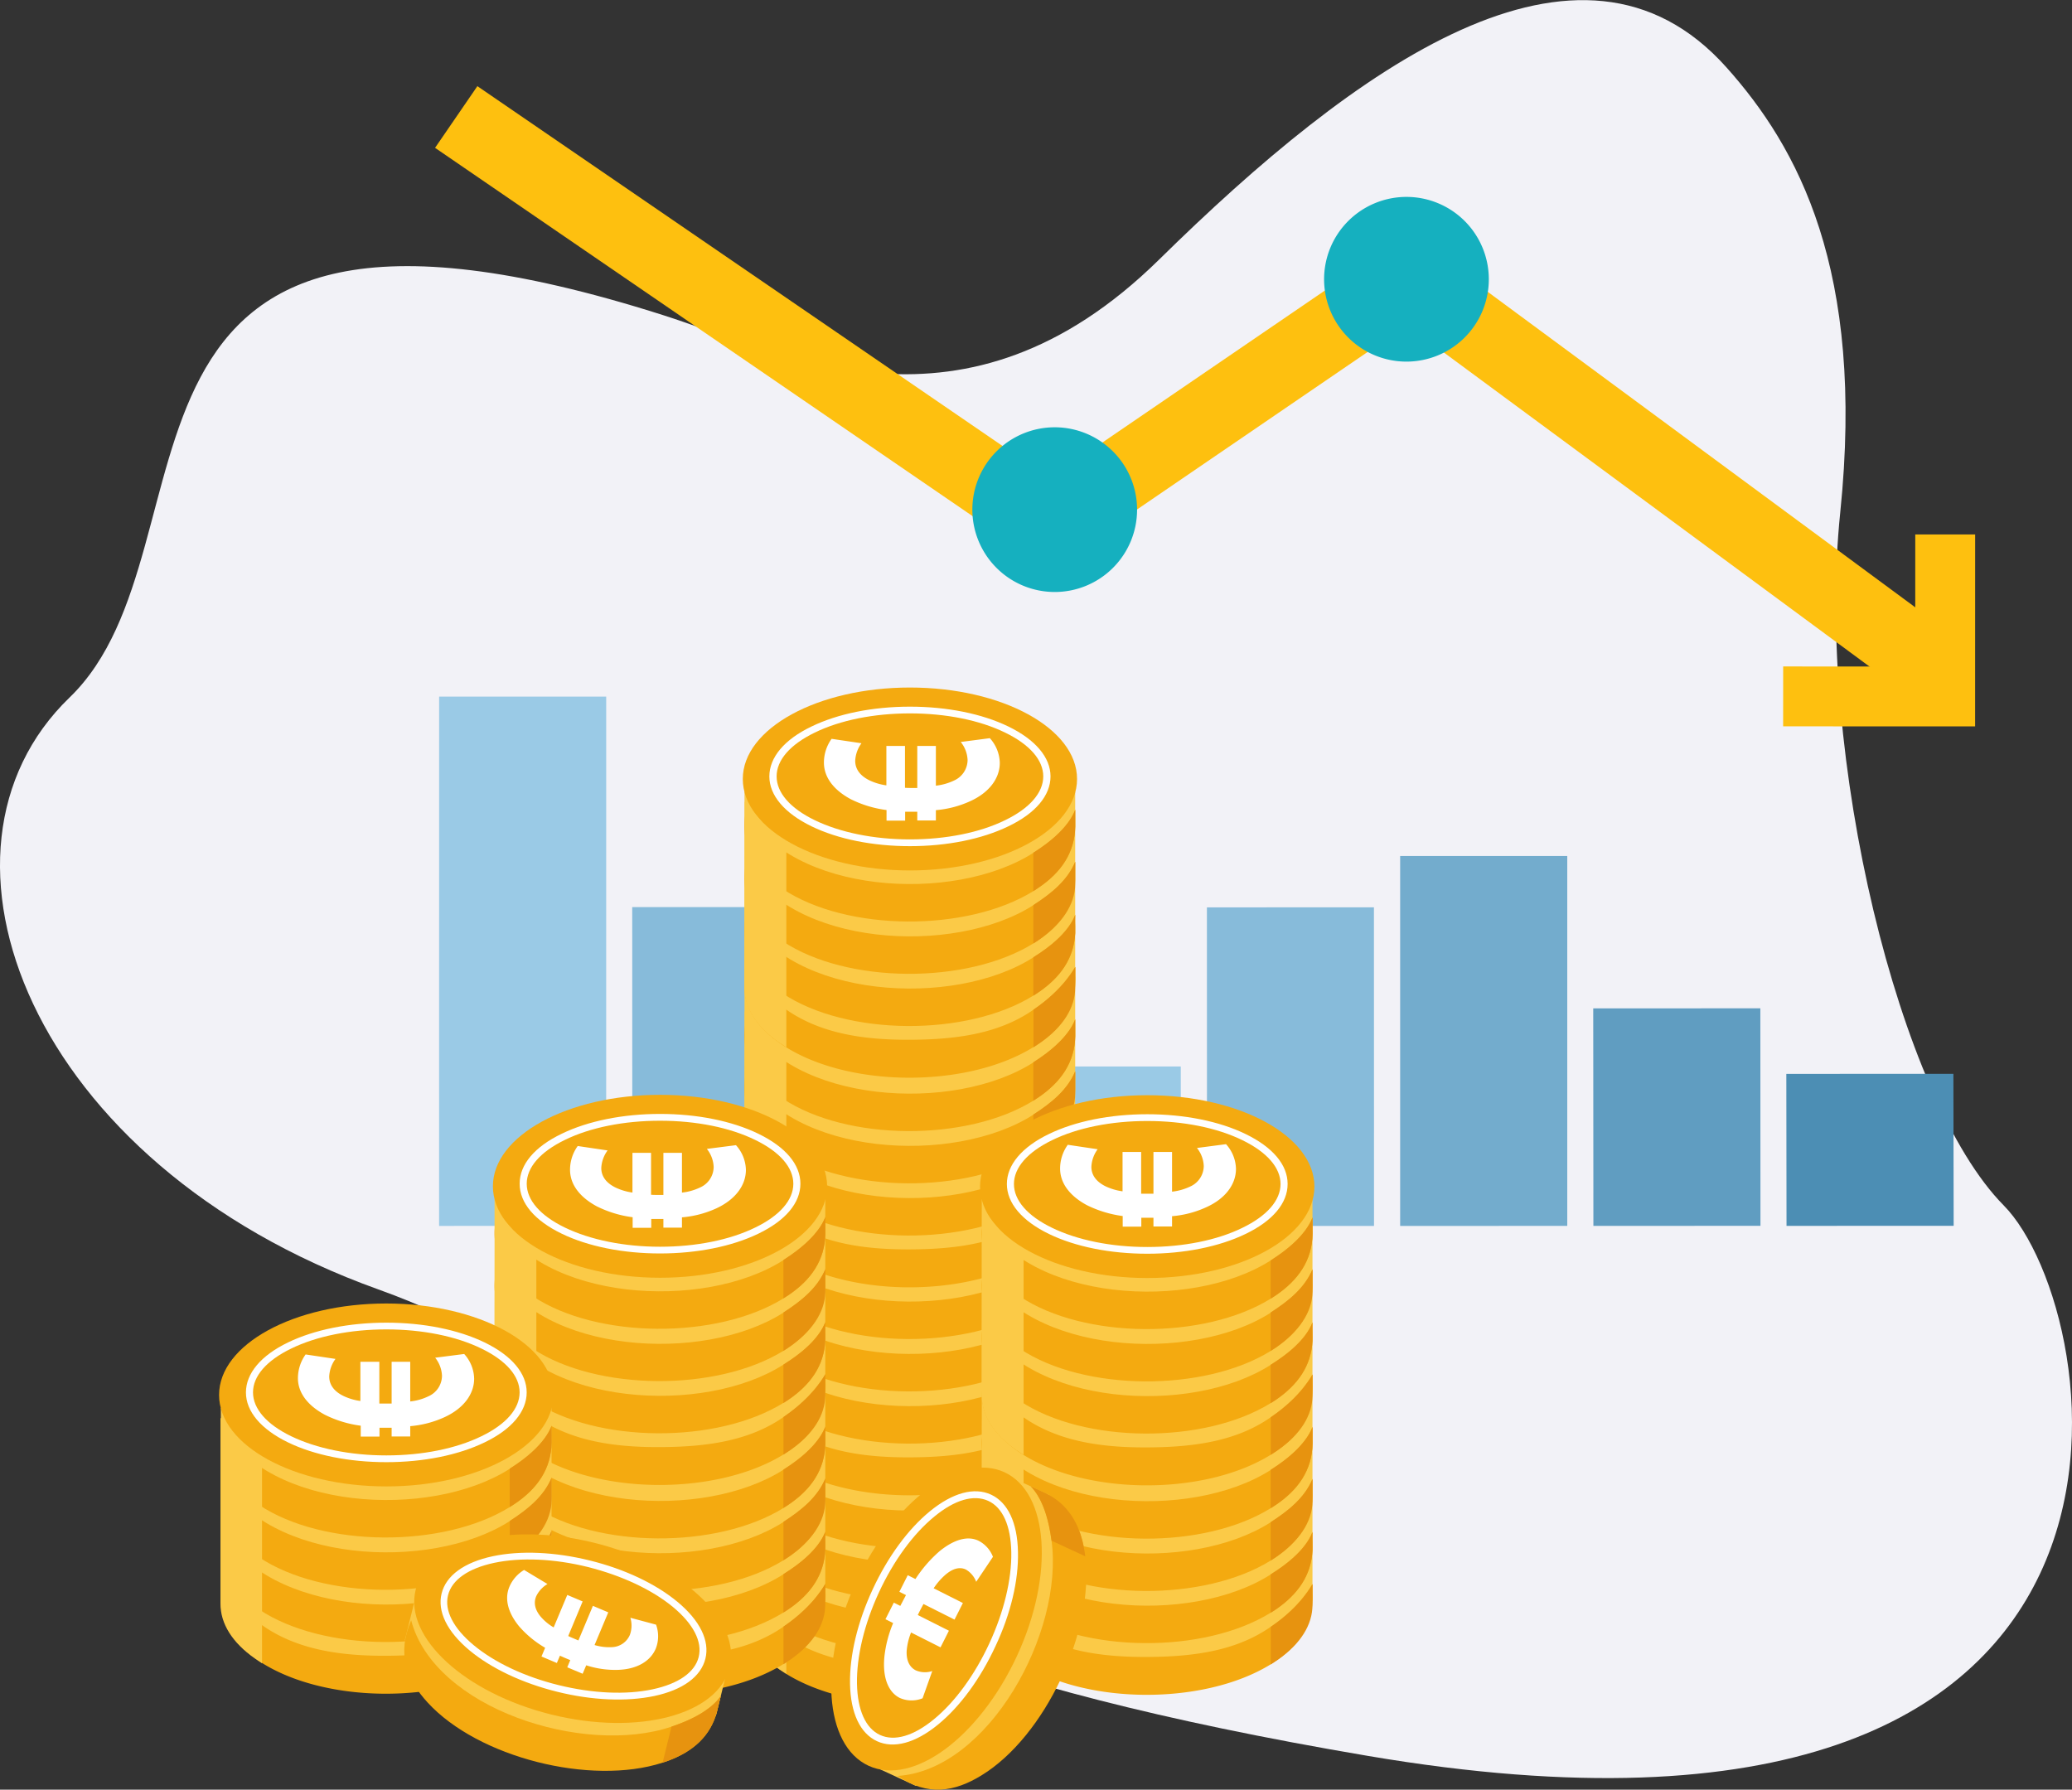 <svg xmlns="http://www.w3.org/2000/svg" viewBox="0 0 539.12 465.72"><rect x="0" y="0" width="539.12" height="465.72" fill="#333333" stroke="none"/><defs><style>.cls-1{fill:#f2f2f7;}.cls-2{fill:#4c8eb4;}.cls-2,.cls-3,.cls-4,.cls-5,.cls-6{fill-rule:evenodd;}.cls-3{fill:#609dc1;}.cls-4{fill:#73accd;}.cls-5{fill:#87bbda;}.cls-6{fill:#9acae6;}.cls-7{fill:#fec00f;}.cls-8{fill:#15b0bf;}.cls-9{fill:#fbca47;}.cls-10{fill:#f4aa10;}.cls-11{fill:#e7930f;}.cls-12{fill:#fff;}</style></defs><title>Asset 27</title><g id="Layer_2" data-name="Layer 2"><g id="Layer_1-2" data-name="Layer 1"><path class="cls-1" d="M172.52,82c31,9.86,78.3,35.51,129.1-14.48s109.45-92.66,147.58-50c18.53,20.73,36.13,52.6,29.62,115.82s15.36,152.86,42.53,180.33S574.52,494,356,456.94,189.38,368.17,98.42,335.53s-121.69-114.13-80.34-154S16.19,32.2,172.52,82Z"/><polygon class="cls-2" points="508.26 279.43 464.79 279.45 464.84 319 508.33 318.98 508.26 279.43"/><polygon class="cls-3" points="458.03 262.39 414.55 262.4 414.59 319 458.06 318.99 458.03 262.39"/><polygon class="cls-4" points="407.79 222.75 364.31 222.75 364.31 319.02 407.79 319 407.79 222.75"/><polygon class="cls-5" points="357.49 236.1 314.03 236.12 314.05 319.02 357.51 319.02 357.49 236.1"/><polygon class="cls-6" points="307.23 277.53 263.76 277.53 263.78 319.05 307.25 319.03 307.23 277.53"/><polygon class="cls-4" points="258.25 261.81 214.77 261.82 214.78 318.98 258.25 318.96 258.25 261.81"/><polygon class="cls-5" points="207.96 236.04 164.5 236.05 164.52 318.98 208 318.97 207.96 236.04"/><polygon class="cls-6" points="157.73 181.27 114.26 181.28 114.25 319.01 157.72 318.99 157.73 181.27"/><polygon class="cls-7" points="498.43 182.31 509.99 166.64 366.49 60.73 273.17 124.49 124.21 22.42 113.2 38.47 273.16 148.08 366.05 84.62 498.43 182.31"/><polygon class="cls-7" points="513.92 139.08 498.34 139.08 498.33 173.44 463.97 173.43 463.96 189.01 513.91 189.03 513.92 139.08"/><path class="cls-8" d="M253,132.62a21.43,21.43,0,1,1,21.43,21.43A21.44,21.44,0,0,1,253,132.62Z"/><path class="cls-8" d="M344.52,72.67A21.43,21.43,0,1,1,365.94,94.1,21.42,21.42,0,0,1,344.52,72.67Z"/><polygon class="cls-9" points="279.76 418.08 258.1 436.63 220.91 438.93 193.71 418.08 193.71 362.31 279.76 362.31 279.76 418.08"/><path class="cls-10" d="M279.77,377.38v.73c-.12,6.8-3.67,12-9.65,16-.41.28-.83.55-1.25.81-17.29,10.72-48.53,10.55-65.19-.54-7-4.67-11.27-10.69-9.62-20.41,11.66,21.53,53.84,24.39,74.81,11,4.8-3.08,8.94-6.47,10.89-11.22C279.76,375.31,279.75,376.05,279.77,377.38Z"/><path class="cls-10" d="M279.76,392h0c-.22,6.64-3.76,11.7-9.64,15.7l-1.25.81c-17.29,10.71-48.53,10.55-65.19-.54-7-4.67-11.27-10.69-9.62-20.42,11.66,21.54,53.84,24.4,74.81,11,4.8-3.07,8.94-6.52,10.89-11.27,0,1.45,0,2.15,0,3.38v0Q279.79,391.37,279.76,392Z"/><path class="cls-10" d="M279.75,419.57h0c-.41,5.94-3.45,10.74-8.86,14.61-.65.47-1.33.92-2,1.35-17.72,10.95-49.61,10.6-66.2-1.2-5.94-4.22-8.94-9.14-8.94-14.24a14,14,0,0,1,.84-4.7,37.14,37.14,0,0,0,10,10.39c9.17,6.38,20.54,7.9,32.25,7.84s23-1.48,32.1-7.85a35.37,35.37,0,0,0,10.88-11.14c0,.9,0,1.3,0,2.17h0A21,21,0,0,1,279.75,419.57Z"/><path class="cls-10" d="M279.76,405.84v0c-.31,6.53-3.82,11.51-9.64,15.46-.41.28-.83.55-1.25.81-17.29,10.72-48.53,10.56-65.19-.53-7-4.67-11.27-10.69-9.62-20.42,11.66,21.54,53.84,24.4,74.81,11,4.8-3.08,8.93-6.32,10.89-11.07,0,1.23-.06,1.78,0,2.95C279.78,404.65,279.78,405.25,279.76,405.84Z"/><path class="cls-9" d="M204.6,384.44v51.13l-1.89-1.23c-6-4.16-9.05-9.14-9.05-14.24l.1-48.45Z"/><path class="cls-11" d="M279.75,414.64s0,1.29,0,2.15v3.31c0,5.1-3.06,10.08-9,14.24l-1.85,1.23v-9.79C277.05,420.2,279.75,414.64,279.75,414.64Z"/><path class="cls-11" d="M279.76,404v1.83c-.31,6.53-3.82,11.51-9.64,15.46-.41.28-.83.55-1.25.81v-10c9.57-5.88,10.89-11.07,10.89-11.07S279.7,402.86,279.76,404Z"/><path class="cls-11" d="M279.76,390.66V393c0,5.58-3.76,10.72-9.64,14.72l-1.25.81v-10c4.8-3.07,8.94-6.52,10.89-11.27Z"/><polygon class="cls-9" points="279.76 363.7 258.1 382.25 220.91 384.56 193.71 363.7 193.71 307.93 279.76 307.93 279.76 363.7"/><path class="cls-10" d="M279.77,323v.73c-.12,6.8-3.67,12-9.65,16l-1.25.81c-17.29,10.71-48.53,10.55-65.19-.54-7-4.67-11.27-10.69-9.62-20.42,11.66,21.54,53.84,24.4,74.81,11,4.8-3.07,8.94-6.46,10.89-11.22C279.76,320.93,279.75,321.68,279.77,323Z"/><path class="cls-10" d="M279.76,337.66h0c-.22,6.64-3.76,11.7-9.64,15.69-.41.28-.83.55-1.25.81-17.29,10.72-48.53,10.56-65.19-.53-7-4.67-11.27-10.7-9.62-20.42,11.66,21.54,53.84,24.39,74.81,11,4.8-3.08,8.94-6.52,10.89-11.28,0,1.46,0,2.15,0,3.39v0C279.78,336.77,279.78,337.21,279.76,337.66Z"/><path class="cls-10" d="M279.75,365.2h0c-.41,5.94-3.45,10.74-8.86,14.61-.65.46-1.33.91-2,1.34-17.72,11-49.61,10.61-66.2-1.19-5.94-4.23-8.94-9.14-8.94-14.24a13.93,13.93,0,0,1,.84-4.7,37.09,37.09,0,0,0,10,10.38c9.17,6.38,20.54,7.9,32.25,7.84s23-1.47,32.1-7.84a35.37,35.37,0,0,0,10.88-11.14c0,.89,0,1.3,0,2.17h0A21,21,0,0,1,279.75,365.2Z"/><path class="cls-10" d="M279.76,351.47h0c-.31,6.53-3.82,11.52-9.64,15.47-.41.28-.83.55-1.25.81-17.29,10.72-48.53,10.55-65.19-.54-7-4.67-11.27-10.69-9.62-20.41,11.66,21.53,53.84,24.39,74.81,11,4.8-3.08,8.93-6.32,10.89-11.07,0,1.22-.06,1.78,0,3C279.78,350.27,279.78,350.88,279.76,351.47Z"/><path class="cls-9" d="M204.6,330.07V381.2L202.71,380c-6-4.17-9.05-9.14-9.05-14.24l.1-48.45Z"/><path class="cls-11" d="M279.75,360.27s0,1.28,0,2.15v3.31c0,5.1-3.06,10.07-9,14.24l-1.85,1.23v-9.79C277.05,365.83,279.75,360.27,279.75,360.27Z"/><path class="cls-11" d="M279.75,373.91s0,1.29,0,2.15v3.31c0,5.1-3.06,10.07-9,14.24l-1.85,1.23v-9.79C277.05,379.47,279.75,373.91,279.75,373.91Z"/><path class="cls-11" d="M279.76,349.66v1.82c-.31,6.53-3.82,11.52-9.64,15.47-.41.28-.83.55-1.25.81v-10c9.57-5.89,10.89-11.07,10.89-11.07S279.7,348.49,279.76,349.66Z"/><path class="cls-11" d="M279.76,336.29v2.35c0,5.58-3.76,10.72-9.64,14.71-.41.28-.83.55-1.25.81v-10c4.8-3.08,8.94-6.52,10.89-11.28Z"/><path class="cls-11" d="M279.77,323v.73c-.12,6.8-3.67,12-9.65,16l-1.25.81v-10c9.58-6,10.89-11.22,10.89-11.22S279.75,321.68,279.77,323Z"/><polygon class="cls-9" points="279.76 310.43 258.1 328.21 220.91 330.42 193.71 310.43 193.71 256.94 279.76 256.94 279.76 310.43"/><path class="cls-10" d="M279.77,268.88v.73c-.12,6.79-3.67,11.95-9.65,16-.41.28-.83.55-1.25.81-17.29,10.72-48.53,10.56-65.19-.53-7-4.68-11.27-10.7-9.62-20.42,11.66,21.54,53.84,24.4,74.81,11,4.8-3.07,8.94-6.46,10.89-11.22C279.76,266.8,279.75,267.54,279.77,268.88Z"/><path class="cls-10" d="M279.76,283.52h0c-.22,6.64-3.76,11.69-9.64,15.69-.41.28-.83.55-1.25.81-17.29,10.72-48.53,10.55-65.19-.54-7-4.67-11.27-10.69-9.62-20.41,11.66,21.53,53.84,24.39,74.81,11,4.8-3.08,8.94-6.53,10.89-11.28,0,1.45,0,2.15,0,3.39v0C279.78,282.63,279.78,283.08,279.76,283.52Z"/><path class="cls-10" d="M279.75,311.07h0c-.41,5.94-3.45,10.74-8.86,14.61-.65.47-1.33.92-2,1.35-17.72,11-49.61,10.61-66.2-1.2-5.94-4.22-8.94-9.14-8.94-14.24a14,14,0,0,1,.84-4.7,37.14,37.14,0,0,0,10,10.39c9.17,6.38,20.54,7.9,32.25,7.84s23-1.47,32.1-7.85a35.37,35.37,0,0,0,10.88-11.14c0,.9,0,1.3,0,2.17h0A21.18,21.18,0,0,1,279.75,311.07Z"/><path class="cls-10" d="M279.76,297.33v0c-.31,6.53-3.82,11.52-9.64,15.46-.41.28-.83.55-1.25.82-17.29,10.71-48.53,10.55-65.19-.54-7-4.67-11.27-10.69-9.62-20.42,11.66,21.54,53.84,24.4,74.81,11,4.8-3.07,8.93-6.31,10.89-11.07,0,1.23-.06,1.79,0,2.95C279.78,296.14,279.78,296.74,279.76,297.33Z"/><path class="cls-9" d="M204.6,275.93v51.14l-1.89-1.24c-6-4.16-9.05-9.14-9.05-14.24l.1-48.44Z"/><path class="cls-11" d="M279.75,306.13s0,1.29,0,2.15v3.31c0,5.1-3.06,10.08-9,14.24l-1.85,1.24v-9.8C277.05,311.7,279.75,306.13,279.75,306.13Z"/><path class="cls-11" d="M279.76,295.52v1.83c-.31,6.53-3.82,11.52-9.64,15.46-.41.28-.83.55-1.25.82v-10c9.57-5.88,10.89-11.07,10.89-11.07S279.7,294.36,279.76,295.52Z"/><path class="cls-11" d="M279.76,282.16v2.34c0,5.58-3.76,10.72-9.64,14.72-.41.28-.83.55-1.25.81v-10c4.8-3.08,8.94-6.53,10.89-11.28Z"/><path class="cls-11" d="M279.77,268.88v.73c-.12,6.79-3.67,11.95-9.65,16-.41.28-.83.55-1.25.81v-10c9.58-6.05,10.89-11.22,10.89-11.22S279.75,267.54,279.77,268.88Z"/><polygon class="cls-9" points="279.76 256.88 258.1 273.79 220.91 275.88 193.71 256.88 193.71 206.03 279.76 206.03 279.76 256.88"/><path class="cls-10" d="M279.77,214.34v.73c-.12,6.8-3.67,12-9.65,16-.41.28-.83.55-1.25.82-17.29,10.71-48.53,10.55-65.19-.54-7-4.67-11.27-10.69-9.62-20.42,11.66,21.54,53.84,24.4,74.81,11,4.8-3.07,8.94-6.46,10.89-11.22C279.76,212.26,279.75,213,279.77,214.34Z"/><path class="cls-10" d="M279.76,229h0c-.22,6.64-3.76,11.7-9.64,15.69-.41.28-.83.55-1.25.81-17.29,10.72-48.53,10.55-65.19-.54-7-4.67-11.27-10.69-9.62-20.41,11.66,21.54,53.84,24.39,74.81,11,4.8-3.08,8.94-6.52,10.89-11.28,0,1.46,0,2.15,0,3.39v0C279.78,228.1,279.78,228.54,279.76,229Z"/><path class="cls-10" d="M279.75,256.53h0c-.41,5.94-3.45,10.74-8.86,14.6-.65.47-1.33.92-2,1.35-17.72,11-49.61,10.61-66.2-1.19-5.94-4.23-8.94-9.15-8.94-14.24a14,14,0,0,1,.84-4.71,37.14,37.14,0,0,0,10,10.39c9.17,6.38,20.54,7.9,32.25,7.84s23-1.47,32.1-7.85a35.44,35.44,0,0,0,10.88-11.13c0,.89,0,1.29,0,2.17h0A21,21,0,0,1,279.75,256.53Z"/><path class="cls-10" d="M279.76,242.8h0c-.31,6.53-3.82,11.52-9.64,15.47-.41.28-.83.55-1.25.81-17.29,10.72-48.53,10.55-65.19-.54-7-4.67-11.27-10.69-9.62-20.41,11.66,21.53,53.84,24.39,74.81,11,4.8-3.08,8.93-6.32,10.89-11.08,0,1.23-.06,1.79,0,3C279.78,241.6,279.78,242.21,279.76,242.8Z"/><path class="cls-10" d="M280.24,202.71c0,13.14-19.47,23.8-43.48,23.8s-43.49-10.66-43.49-23.8,19.48-23.8,43.49-23.8S280.24,189.56,280.24,202.71Z"/><path class="cls-12" d="M236.76,220.19c-9.65,0-18.73-1.83-25.58-5.15-7.06-3.43-11-8.06-11-13s3.89-9.61,11-13c6.85-3.32,15.93-5.15,25.58-5.15s18.73,1.83,25.58,5.15c7.06,3.42,11,8.05,11,13s-3.89,9.61-11,13C255.49,218.36,246.41,220.19,236.76,220.19Zm0-34.55c-9.37,0-18.17,1.77-24.77,5-6.4,3.1-9.92,7.15-9.92,11.39s3.52,8.3,9.92,11.4c6.6,3.2,15.4,5,24.77,5s18.17-1.76,24.77-5c6.39-3.1,9.92-7.15,9.92-11.4s-3.53-8.29-9.92-11.39C254.93,187.41,246.13,185.64,236.76,185.64Z"/><path class="cls-9" d="M204.6,221.4v51.13l-1.89-1.23c-6-4.17-9.05-9.15-9.05-14.24l.1-48.45Z"/><path class="cls-11" d="M279.75,251.6s0,1.28,0,2.14v3.32c0,5.09-3.06,10.07-9,14.24l-1.85,1.23v-9.8C277.05,257.16,279.75,251.6,279.75,251.6Z"/><path class="cls-11" d="M279.76,241v1.82c-.31,6.53-3.82,11.52-9.64,15.47-.41.28-.83.55-1.25.81v-10c9.57-5.89,10.89-11.08,10.89-11.08S279.7,239.82,279.76,241Z"/><path class="cls-11" d="M279.76,227.62V230c0,5.57-3.76,10.72-9.64,14.71-.41.28-.83.55-1.25.81v-10c4.8-3.08,8.94-6.52,10.89-11.28Z"/><path class="cls-11" d="M279.77,214.34v.73c-.12,6.8-3.67,12-9.65,16-.41.28-.83.55-1.25.82v-10c9.58-6,10.89-11.22,10.89-11.22S279.75,213,279.77,214.34Z"/><polygon class="cls-9" points="214.73 416.42 193.07 434.21 155.89 436.42 128.68 416.42 128.68 362.94 214.73 362.94 214.73 416.42"/><path class="cls-10" d="M214.75,374.87v.73c-.12,6.8-3.67,12-9.66,16-.4.28-.82.55-1.25.82-17.29,10.71-48.52,10.55-65.18-.54-7-4.67-11.27-10.69-9.62-20.42,11.66,21.54,53.84,24.4,74.8,11,4.8-3.07,8.94-6.46,10.9-11.22C214.73,372.79,214.72,373.54,214.75,374.87Z"/><path class="cls-10" d="M214.74,389.52h0c-.23,6.64-3.76,11.7-9.65,15.69-.4.28-.82.55-1.25.81-17.29,10.72-48.52,10.56-65.18-.53-7-4.67-11.27-10.7-9.62-20.42,11.66,21.54,53.84,24.39,74.8,11,4.8-3.08,8.94-6.52,10.89-11.28,0,1.46,0,2.15,0,3.39v0C214.75,388.63,214.75,389.07,214.74,389.52Z"/><path class="cls-10" d="M214.72,417.06h0c-.4,5.94-3.45,10.74-8.85,14.61-.66.46-1.33.91-2,1.34-17.71,11-49.61,10.61-66.2-1.19-5.93-4.23-8.94-9.15-8.94-14.24a13.93,13.93,0,0,1,.84-4.7,37.26,37.26,0,0,0,10,10.38c9.17,6.38,20.53,7.9,32.24,7.84s23-1.47,32.1-7.84a35.27,35.27,0,0,0,10.88-11.14c0,.89,0,1.3,0,2.17h0A21,21,0,0,1,214.72,417.06Z"/><path class="cls-10" d="M214.73,403.33h0c-.3,6.53-3.82,11.52-9.64,15.47-.4.28-.82.55-1.25.81-17.29,10.72-48.52,10.55-65.18-.54-7-4.67-11.27-10.69-9.62-20.41,11.66,21.53,53.84,24.39,74.8,11,4.8-3.08,8.94-6.32,10.89-11.07,0,1.22,0,1.78,0,2.95C214.76,402.13,214.76,402.74,214.73,403.33Z"/><path class="cls-9" d="M139.55,381.93v51.13l-1.88-1.23c-6-4.17-9-9.15-9-14.24l.09-48.45Z"/><path class="cls-11" d="M214.72,412.13s0,1.28,0,2.15v3.31c0,5.09-3.05,10.07-9,14.24l-1.86,1.23v-9.79C212,417.69,214.72,412.13,214.72,412.13Z"/><path class="cls-11" d="M214.73,401.52v1.82c-.3,6.53-3.82,11.52-9.64,15.47-.4.28-.82.55-1.25.81v-10c9.57-5.89,10.89-11.07,10.89-11.07S214.68,400.35,214.73,401.52Z"/><path class="cls-11" d="M214.74,388.15v2.35c0,5.58-3.75,10.72-9.64,14.71-.4.28-.82.55-1.25.81V396c4.8-3.08,8.94-6.52,10.89-11.28C214.73,386.14,214.73,386.91,214.74,388.15Z"/><path class="cls-11" d="M214.75,374.87v.73c-.12,6.8-3.67,12-9.66,16-.4.28-.82.55-1.25.82v-10c9.58-6,10.9-11.22,10.9-11.22S214.72,373.54,214.75,374.87Z"/><polygon class="cls-9" points="214.73 362.87 193.07 379.78 155.89 381.88 128.68 362.87 128.68 312.02 214.73 312.02 214.73 362.87"/><path class="cls-10" d="M214.75,320.33v.73c-.12,6.8-3.67,12-9.66,16-.4.28-.82.55-1.25.81-17.29,10.72-48.52,10.55-65.18-.54-7-4.67-11.27-10.69-9.62-20.41,11.66,21.53,53.84,24.39,74.8,11,4.8-3.08,8.94-6.47,10.9-11.22C214.73,318.25,214.72,319,214.75,320.33Z"/><path class="cls-10" d="M214.74,335h0c-.23,6.64-3.76,11.7-9.65,15.69-.4.28-.82.55-1.25.82C186.55,362.2,155.32,362,138.66,351c-7-4.67-11.27-10.69-9.62-20.42,11.66,21.54,53.84,24.4,74.8,11,4.8-3.07,8.94-6.52,10.89-11.27,0,1.45,0,2.15,0,3.38v0Q214.76,334.32,214.74,335Z"/><path class="cls-10" d="M214.72,362.52h0c-.4,5.94-3.45,10.74-8.85,14.61-.66.46-1.33.91-2,1.35-17.71,10.95-49.61,10.6-66.2-1.2-5.93-4.22-8.94-9.14-8.94-14.24a13.93,13.93,0,0,1,.84-4.7,37.3,37.3,0,0,0,10,10.39c9.17,6.38,20.53,7.9,32.24,7.84s23-1.48,32.1-7.85a35.27,35.27,0,0,0,10.88-11.14c0,.9,0,1.3,0,2.17h0A21,21,0,0,1,214.72,362.52Z"/><path class="cls-10" d="M214.73,348.79v0c-.3,6.52-3.82,11.51-9.64,15.46-.4.28-.82.55-1.25.81-17.29,10.72-48.52,10.56-65.18-.53-7-4.68-11.27-10.7-9.62-20.42,11.66,21.54,53.84,24.39,74.8,11,4.8-3.08,8.94-6.32,10.89-11.07,0,1.22,0,1.78,0,3C214.76,347.6,214.76,348.2,214.73,348.79Z"/><path class="cls-10" d="M215.21,308.7c0,13.14-19.46,23.8-43.47,23.8s-43.49-10.66-43.49-23.8,19.47-23.8,43.49-23.8S215.21,295.56,215.21,308.7Z"/><path class="cls-12" d="M171.74,326.18c-9.65,0-18.74-1.83-25.59-5.15-7.06-3.42-10.94-8-10.94-13s3.88-9.61,10.94-13c6.85-3.33,15.94-5.16,25.59-5.16s18.73,1.83,25.58,5.16c7.06,3.42,10.94,8,10.94,13s-3.88,9.61-10.94,13C190.47,324.35,181.38,326.18,171.74,326.18Zm0-34.54c-9.38,0-18.18,1.76-24.78,5-6.39,3.1-9.91,7.15-9.91,11.4s3.52,8.29,9.91,11.39c6.6,3.2,15.4,5,24.78,5s18.17-1.77,24.77-5c6.39-3.1,9.91-7.15,9.91-11.39s-3.52-8.3-9.91-11.4C189.91,293.4,181.11,291.64,171.74,291.64Z"/><path class="cls-9" d="M139.55,327.39v51.13l-1.88-1.23c-6-4.17-9-9.14-9-14.24l.09-48.45Z"/><path class="cls-11" d="M214.72,357.59s0,1.29,0,2.15v3.31c0,5.1-3.05,10.07-9,14.24l-1.86,1.23v-9.79C212,363.15,214.72,357.59,214.72,357.59Z"/><path class="cls-11" d="M214.73,347v1.83c-.3,6.52-3.82,11.51-9.64,15.46-.4.28-.82.55-1.25.81v-10c9.57-5.88,10.89-11.07,10.89-11.07S214.68,345.81,214.73,347Z"/><path class="cls-11" d="M214.74,333.61V336c0,5.58-3.75,10.72-9.64,14.71-.4.28-.82.55-1.25.82v-10c4.8-3.07,8.94-6.52,10.89-11.27C214.73,331.6,214.73,332.37,214.74,333.61Z"/><path class="cls-11" d="M214.75,320.33v.73c-.12,6.8-3.67,12-9.66,16-.4.28-.82.55-1.25.81v-10c9.58-6.05,10.9-11.22,10.9-11.22S214.72,319,214.75,320.33Z"/><polygon class="cls-9" points="143.51 417.18 121.86 434.09 84.67 436.19 57.46 417.18 57.46 366.33 143.51 366.33 143.51 417.18"/><path class="cls-10" d="M143.53,374.64v.73c-.12,6.8-3.67,12-9.65,16l-1.26.81c-17.29,10.71-48.52,10.55-65.18-.54-7-4.67-11.27-10.69-9.62-20.42,11.66,21.54,53.84,24.4,74.8,11,4.8-3.07,8.94-6.46,10.9-11.21C143.52,372.56,143.51,373.31,143.53,374.64Z"/><path class="cls-10" d="M143.52,389.29h0c-.23,6.64-3.76,11.7-9.64,15.69q-.62.42-1.26.81c-17.29,10.72-48.52,10.56-65.18-.53-7-4.67-11.27-10.69-9.62-20.42,11.66,21.54,53.84,24.39,74.8,11,4.8-3.08,8.94-6.52,10.89-11.28,0,1.46,0,2.15,0,3.39v0Q143.55,388.63,143.52,389.29Z"/><path class="cls-10" d="M143.5,416.83h0c-.4,5.94-3.45,10.74-8.85,14.61-.65.46-1.33.91-2,1.34-17.71,11-49.6,10.61-66.2-1.19-5.93-4.23-8.94-9.14-8.94-14.24a13.7,13.7,0,0,1,.85-4.7,37,37,0,0,0,10,10.38c9.17,6.38,20.54,7.9,32.24,7.84s23-1.47,32.1-7.84a35.4,35.4,0,0,0,10.89-11.14c0,.89,0,1.3,0,2.17h0A22.9,22.9,0,0,1,143.5,416.83Z"/><path class="cls-10" d="M143.51,403.1h0c-.3,6.53-3.82,11.52-9.63,15.47q-.62.42-1.26.81c-17.29,10.72-48.52,10.55-65.18-.54-7-4.67-11.27-10.69-9.62-20.41,11.66,21.53,53.84,24.39,74.8,11,4.8-3.08,8.94-6.32,10.89-11.07,0,1.22,0,1.78,0,3C143.54,401.9,143.54,402.51,143.51,403.1Z"/><path class="cls-10" d="M144,363c0,13.14-19.46,23.8-43.47,23.8S57,376.15,57,363s19.48-23.8,43.49-23.8S144,349.86,144,363Z"/><path class="cls-12" d="M100.52,380.49c-9.65,0-18.74-1.83-25.59-5.15-7.05-3.43-10.94-8.06-10.94-13s3.89-9.6,10.94-13c6.85-3.32,15.94-5.15,25.59-5.15s18.73,1.83,25.58,5.15c7.06,3.43,10.94,8.05,10.94,13s-3.88,9.61-10.94,13C119.25,378.66,110.17,380.49,100.52,380.49Zm0-34.55c-9.38,0-18.17,1.77-24.78,5-6.39,3.1-9.91,7.15-9.91,11.39s3.52,8.3,9.91,11.4c6.61,3.2,15.4,5,24.78,5s18.17-1.77,24.77-5c6.39-3.1,9.91-7.15,9.91-11.4s-3.52-8.29-9.91-11.39C118.69,347.71,109.89,345.94,100.52,345.94Z"/><path class="cls-9" d="M68.18,381.7v51.13l-1.81-1.23c-6-4.17-9-9.14-9-14.24l0-48.45Z"/><path class="cls-11" d="M143.51,411.9v5.46c0,5.1-3.05,10.07-9,14.24l-1.86,1.23V423C140.81,417.46,143.51,411.9,143.51,411.9Z"/><path class="cls-11" d="M143.51,401.29v1.82c-.3,6.53-3.82,11.52-9.63,15.47q-.62.42-1.26.81v-10c9.57-5.89,10.89-11.07,10.89-11.07S143.46,400.12,143.51,401.29Z"/><path class="cls-11" d="M143.52,387.92v2.35c0,5.58-3.75,10.72-9.63,14.71q-.62.42-1.26.81v-10c4.8-3.08,8.94-6.52,10.89-11.28C143.51,385.91,143.51,386.68,143.52,387.92Z"/><path class="cls-11" d="M143.53,374.64v.73c-.12,6.8-3.67,12-9.65,16l-1.26.81v-10c9.58-6,10.9-11.21,10.9-11.21S143.51,373.31,143.53,374.64Z"/><polygon class="cls-9" points="341.5 416.49 319.85 434.28 282.66 436.49 255.45 416.49 255.45 363.01 341.5 363.01 341.5 416.49"/><path class="cls-10" d="M341.52,374.94v.73c-.12,6.8-3.67,12-9.65,16q-.62.42-1.26.81c-17.29,10.72-48.52,10.55-65.18-.54-7-4.67-11.27-10.69-9.62-20.41,11.66,21.53,53.84,24.39,74.8,11,4.8-3.08,8.94-6.47,10.9-11.22C341.51,372.86,341.5,373.61,341.52,374.94Z"/><path class="cls-10" d="M341.51,389.59h0c-.23,6.64-3.76,11.7-9.64,15.69-.41.28-.83.55-1.26.82-17.29,10.71-48.52,10.55-65.18-.54-7-4.67-11.27-10.69-9.62-20.42,11.66,21.54,53.84,24.4,74.8,11,4.8-3.07,8.94-6.52,10.89-11.27,0,1.45,0,2.15,0,3.38v0Q341.54,388.93,341.51,389.59Z"/><path class="cls-10" d="M341.49,417.13h0c-.4,5.94-3.45,10.74-8.85,14.61-.65.46-1.33.91-2,1.35-17.71,10.95-49.6,10.6-66.2-1.2-5.93-4.22-8.94-9.14-8.94-14.24a13.7,13.7,0,0,1,.85-4.7,37.14,37.14,0,0,0,9.95,10.39c9.17,6.38,20.54,7.9,32.24,7.84s23-1.48,32.1-7.85A35.4,35.4,0,0,0,341.5,412.2c0,.9,0,1.3,0,2.17h0A22.9,22.9,0,0,1,341.49,417.13Z"/><path class="cls-10" d="M341.5,403.4v0c-.3,6.52-3.82,11.51-9.63,15.46q-.62.42-1.26.81c-17.29,10.72-48.52,10.55-65.18-.54-7-4.67-11.27-10.69-9.62-20.41,11.66,21.53,53.84,24.39,74.8,11,4.8-3.08,8.94-6.32,10.89-11.07,0,1.22-.05,1.78,0,2.95C341.53,402.21,341.53,402.81,341.5,403.4Z"/><path class="cls-9" d="M266.33,382v51.13l-1.89-1.23c-6-4.17-9-9.14-9-14.24l.09-48.45Z"/><path class="cls-11" d="M341.5,412.2v5.46c0,5.1-3.05,10.07-9,14.24l-1.86,1.23v-9.79C338.8,417.76,341.5,412.2,341.5,412.2Z"/><path class="cls-11" d="M341.5,401.59v1.83c-.3,6.52-3.82,11.51-9.63,15.46q-.62.42-1.26.81v-10c9.57-5.88,10.89-11.07,10.89-11.07S341.45,400.42,341.5,401.59Z"/><path class="cls-11" d="M341.51,388.22v2.35c0,5.58-3.75,10.72-9.63,14.71-.41.28-.83.55-1.26.82v-10c4.8-3.07,8.94-6.52,10.89-11.27C341.5,386.21,341.5,387,341.51,388.22Z"/><path class="cls-11" d="M341.52,374.94v.73c-.12,6.8-3.67,12-9.65,16q-.62.42-1.26.81v-10c9.58-6,10.9-11.22,10.9-11.22S341.5,373.61,341.52,374.94Z"/><polygon class="cls-9" points="341.5 362.94 319.85 379.85 282.66 381.95 255.45 362.94 255.45 312.09 341.5 312.09 341.5 362.94"/><path class="cls-10" d="M341.52,320.41v.73c-.12,6.79-3.67,11.95-9.65,16q-.62.42-1.26.81c-17.29,10.72-48.52,10.55-65.18-.54-7-4.67-11.27-10.69-9.62-20.41,11.66,21.53,53.84,24.39,74.8,11,4.8-3.08,8.94-6.46,10.9-11.22C341.51,318.33,341.5,319.07,341.52,320.41Z"/><path class="cls-10" d="M341.51,335.05h0c-.23,6.64-3.76,11.7-9.64,15.7l-1.26.81c-17.29,10.71-48.52,10.55-65.18-.54-7-4.67-11.27-10.69-9.62-20.41,11.66,21.53,53.84,24.39,74.8,11,4.8-3.07,8.94-6.52,10.89-11.27,0,1.45,0,2.15,0,3.39h0Q341.54,334.39,341.51,335.05Z"/><path class="cls-10" d="M341.49,362.6h0c-.4,5.94-3.45,10.74-8.85,14.61-.65.47-1.33.92-2,1.35-17.71,11-49.6,10.6-66.2-1.2-5.93-4.22-8.94-9.14-8.94-14.24a13.79,13.79,0,0,1,.85-4.7,37.14,37.14,0,0,0,9.95,10.39c9.17,6.38,20.54,7.9,32.24,7.84s23-1.47,32.1-7.85a35.4,35.4,0,0,0,10.89-11.14c0,.9,0,1.3,0,2.17h0A23.05,23.05,0,0,1,341.49,362.6Z"/><path class="cls-10" d="M341.5,348.86v0c-.3,6.53-3.82,11.52-9.63,15.46q-.62.42-1.26.81c-17.29,10.72-48.52,10.56-65.18-.53-7-4.67-11.27-10.69-9.62-20.42,11.66,21.54,53.84,24.4,74.8,11,4.8-3.07,8.94-6.31,10.89-11.07,0,1.23-.05,1.79,0,2.95C341.53,347.67,341.53,348.27,341.5,348.86Z"/><path class="cls-10" d="M342,308.77c0,13.15-19.46,23.8-43.47,23.8S255,321.92,255,308.77,274.5,285,298.51,285,342,295.63,342,308.77Z"/><path class="cls-12" d="M298.51,326.25c-9.65,0-18.74-1.83-25.59-5.15-7.05-3.42-10.94-8.05-10.94-13s3.89-9.61,10.94-13c6.85-3.33,15.94-5.15,25.59-5.15s18.73,1.82,25.58,5.15c7.06,3.42,10.94,8,10.94,13s-3.88,9.61-10.94,13C317.24,324.42,308.16,326.25,298.51,326.25Zm0-34.54c-9.38,0-18.17,1.76-24.78,5-6.39,3.11-9.91,7.15-9.91,11.4s3.52,8.29,9.91,11.39c6.61,3.21,15.4,5,24.78,5s18.17-1.76,24.77-5c6.39-3.1,9.91-7.14,9.91-11.39s-3.52-8.29-9.91-11.4C316.68,293.47,307.88,291.71,298.51,291.71Z"/><path class="cls-9" d="M266.33,327.46V378.6l-1.89-1.24c-6-4.16-9-9.14-9-14.24l.09-48.45Z"/><path class="cls-11" d="M341.5,357.66v5.46c0,5.1-3.05,10.08-9,14.24l-1.86,1.24v-9.8C338.8,363.23,341.5,357.66,341.5,357.66Z"/><path class="cls-11" d="M341.5,347.05v1.83c-.3,6.53-3.82,11.52-9.63,15.46q-.62.42-1.26.81v-10c9.57-5.88,10.89-11.07,10.89-11.07S341.45,345.89,341.5,347.05Z"/><path class="cls-11" d="M341.51,333.69h0V336c0,5.58-3.75,10.72-9.63,14.72l-1.26.81v-10c4.8-3.07,8.94-6.52,10.89-11.27C341.5,331.67,341.5,332.44,341.51,333.69Z"/><path class="cls-11" d="M341.52,320.41v.73c-.12,6.79-3.67,11.95-9.65,16q-.62.42-1.26.81V328c9.58-6.05,10.9-11.22,10.9-11.22S341.5,319.07,341.52,320.41Z"/><polygon class="cls-9" points="186.27 446.5 162.04 457.17 126.91 449.32 105.35 426.79 107.79 416.94 188.64 436.92 186.27 446.5"/><path class="cls-10" d="M186.72,444.73l-.17.69c-1.69,6.35-6.22,10.38-12.78,12.8-.45.17-.91.32-1.37.47-18.73,6.06-48-1.35-61.12-15.64-5.5-6-8.1-12.66-4.3-21.41,6,22.94,44.93,35.42,67.74,27.67,5.22-1.77,9.9-4,12.84-8C187.19,442.77,187,443.47,186.72,444.73Z"/><path class="cls-10" d="M189.86,433.91c-3.05,12.35-23.81,17.84-46.37,12.26s-38.39-20.1-35.34-32.45,23.83-17.84,46.39-12.27S192.91,421.56,189.86,433.91Z"/><path class="cls-12" d="M145,440.24c-9.06-2.24-17.17-6.07-22.84-10.78-5.83-4.86-8.41-10.11-7.26-14.79s5.89-8.12,13.31-9.7c7.21-1.53,16.17-1.14,25.24,1.1s17.17,6.07,22.84,10.78c5.83,4.85,8.41,10.1,7.25,14.78s-5.88,8.13-13.3,9.71C163,442.87,154,442.48,145,440.24Zm8-32.46c-8.8-2.18-17.48-2.56-24.42-1.09-6.73,1.43-11,4.42-12,8.41s1.38,8.61,6.66,13c5.46,4.54,13.32,8.24,22.13,10.41s17.48,2.57,24.42,1.09c6.73-1.43,11-4.41,12-8.4s-1.38-8.61-6.66-13C169.64,413.66,161.78,410,153,407.78Z"/><path class="cls-11" d="M186.72,444.73l-.17.69c-1.69,6.35-6.22,10.38-12.78,12.8-.45.17-.91.32-1.37.47l2.32-9.38c10.4-3.45,12.84-8,12.84-8S187,443.47,186.72,444.73Z"/><polygon class="cls-9" points="273.04 389.04 278.91 414.86 264.52 447.86 238.3 464.73 229.09 460.46 264.09 384.89 273.04 389.04"/><path class="cls-10" d="M271.4,388.26l.64.3c5.92,2.87,9,8.09,10.13,15,.08.47.15.95.21,1.43,2.38,19.54-10.47,46.9-27,57-6.95,4.27-14,5.55-21.84.15,23.66-1.48,43.32-37.36,40.06-61.23-.75-5.47-2-10.48-5.42-14.13C269.57,387.43,270.22,387.74,271.4,388.26Z"/><path class="cls-10" d="M261.37,383.12c11.54,5.35,13,26.78,3.21,47.86s-27,33.86-38.59,28.51-13-26.78-3.21-47.87S249.83,377.78,261.37,383.12Z"/><path class="cls-12" d="M259,428.41c-3.93,8.48-9.23,15.71-14.94,20.37-5.87,4.81-11.52,6.34-15.89,4.31s-6.86-7.32-7-14.91c-.14-7.36,1.95-16.09,5.88-24.56s9.22-15.71,14.93-20.37c5.88-4.81,11.52-6.34,15.89-4.31s6.86,7.32,7,14.91C265.05,411.22,263,419.94,259,428.41ZM228.7,414.36c-3.81,8.23-5.84,16.68-5.72,23.78.13,6.87,2.25,11.61,6,13.34s8.71.28,14-4.07c5.49-4.5,10.62-11.51,14.43-19.74s5.85-16.67,5.72-23.77c-.12-6.88-2.24-11.62-6-13.34s-8.72-.29-14,4.07C237.64,399.12,232.51,406.13,228.7,414.36Z"/><path class="cls-11" d="M271.4,388.26l.64.3c5.92,2.87,9,8.09,10.13,15,.08.47.15.95.21,1.43l-8.77-4.06c-1.41-10.88-5.42-14.13-5.42-14.13S270.22,387.74,271.4,388.26Z"/><path class="cls-12" d="M170.7,422.77a8.76,8.76,0,0,1-.06,6.2c-1.39,3.33-4.94,5.43-9.94,5.57a24.4,24.4,0,0,1-8.17-1.19l-.93,2.2-4-1.68.78-1.87-1-.41c-.57-.23-1.12-.5-1.69-.74l-.8,1.9-4-1.69.95-2.27a26.77,26.77,0,0,1-6.79-5.6c-2.83-3.46-3.85-7.08-2.51-10.27a9.4,9.4,0,0,1,3.83-4.38l6.08,3.66a7.44,7.44,0,0,0-2.94,3.2c-.68,1.63-.4,3.5,1.32,5.46a13.2,13.2,0,0,0,3.23,2.63l3.54-8.45,4,1.69-3.75,9c.55.27,1.18.53,1.74.77l.91.38,3.77-9,4,1.69-3.57,8.51a13.36,13.36,0,0,0,4.45.55,5.27,5.27,0,0,0,4.73-3.17,7.08,7.08,0,0,0,.14-4.48Z"/><path class="cls-12" d="M240.05,441.93a7.62,7.62,0,0,1-5.94-.09c-3-1.51-4.52-5.33-4-10.7a31.32,31.32,0,0,1,2.28-8.78l-2-1,2.18-4.32,1.68.85.53-1c.3-.6.64-1.2.95-1.81l-1.72-.86,2.18-4.32,2,1a34.19,34.19,0,0,1,6.31-7.27c3.71-3,7.32-4.1,10.19-2.65a7.88,7.88,0,0,1,3.67,4.14l-4.36,6.5a6.26,6.26,0,0,0-2.65-3.17c-1.47-.74-3.31-.44-5.42,1.39a17.3,17.3,0,0,0-3,3.47l7.61,3.83-2.18,4.32-8.07-4.06c-.34.59-.67,1.26-1,1.87l-.49,1,8.1,4.08-2.18,4.33-7.67-3.87a16.59,16.59,0,0,0-1.14,4.77c-.13,2.68.85,4.32,2.38,5.09a6,6,0,0,0,4.28.17Z"/><path class="cls-12" d="M319,297.74a9.86,9.86,0,0,1,2.59,6.43c0,4-2.72,7.74-7.77,10a26.58,26.58,0,0,1-8.86,2.31v2.68h-4.84v-2.27h-1.16c-.68,0-1.36,0-2,0v2.31h-4.84v-2.76a29.64,29.64,0,0,1-9.34-2.84c-4.36-2.35-6.95-5.65-6.95-9.52a10.62,10.62,0,0,1,2-6.18l7.77,1.16a8.36,8.36,0,0,0-1.63,4.57c0,2,1.09,3.79,3.68,5.07a15.07,15.07,0,0,0,4.43,1.31V299.76h4.84v10.87c.68,0,1.43,0,2.11,0h1.09V299.76h4.84V310.1a14.77,14.77,0,0,0,4.77-1.36,5.9,5.9,0,0,0,3.48-5.32,8,8,0,0,0-1.77-4.69Z"/><path class="cls-12" d="M257.55,192.09a9.91,9.91,0,0,1,2.59,6.43c0,4-2.73,7.74-7.77,10a26.84,26.84,0,0,1-8.86,2.3v2.68h-4.84v-2.26h-1.16c-.68,0-1.36,0-2,0v2.31h-4.84v-2.76a29.13,29.13,0,0,1-9.34-2.84c-4.36-2.35-6.95-5.64-6.95-9.51a10.57,10.57,0,0,1,2-6.18l7.77,1.15a8.36,8.36,0,0,0-1.63,4.57c0,2,1.09,3.79,3.68,5.07a15,15,0,0,0,4.43,1.32V194.11h4.84V205c.68.05,1.43.05,2.11.05h1.09V194.11h4.84v10.34a14.6,14.6,0,0,0,4.77-1.36,5.9,5.9,0,0,0,3.48-5.31,8,8,0,0,0-1.78-4.7Z"/><path class="cls-12" d="M191.49,298a9.91,9.91,0,0,1,2.59,6.43c0,4-2.73,7.74-7.77,10.05a26.84,26.84,0,0,1-8.87,2.3v2.68h-4.83v-2.26h-1.16c-.68,0-1.37,0-2,0v2.31h-4.84v-2.76a29.21,29.21,0,0,1-9.34-2.84c-4.36-2.35-6.95-5.64-6.95-9.51a10.58,10.58,0,0,1,2-6.18l7.77,1.15a8.36,8.36,0,0,0-1.64,4.57c0,2,1.09,3.79,3.68,5.07a15,15,0,0,0,4.43,1.32V300h4.84V310.9c.68.05,1.43.05,2.11.05h1.1V300h4.83v10.34a14.59,14.59,0,0,0,4.78-1.36,5.89,5.89,0,0,0,3.47-5.31,8,8,0,0,0-1.77-4.7Z"/><path class="cls-12" d="M120.78,352.34a9.86,9.86,0,0,1,2.59,6.42c0,4-2.72,7.75-7.77,10.05a26.83,26.83,0,0,1-8.86,2.31v2.68H101.9v-2.27h-1.16c-.68,0-1.36,0-2,0v2.31H93.86V371a29.38,29.38,0,0,1-9.34-2.85c-4.36-2.34-7-5.64-7-9.51a10.62,10.62,0,0,1,2-6.18l7.77,1.16a8.36,8.36,0,0,0-1.63,4.57c0,2,1.09,3.79,3.68,5.06a15,15,0,0,0,4.43,1.32V354.36H98.7v10.87c.68,0,1.43,0,2.11,0h1.09V354.36h4.84v10.33a14.28,14.28,0,0,0,4.77-1.36A5.87,5.87,0,0,0,115,358a8,8,0,0,0-1.77-4.69Z"/></g></g></svg>